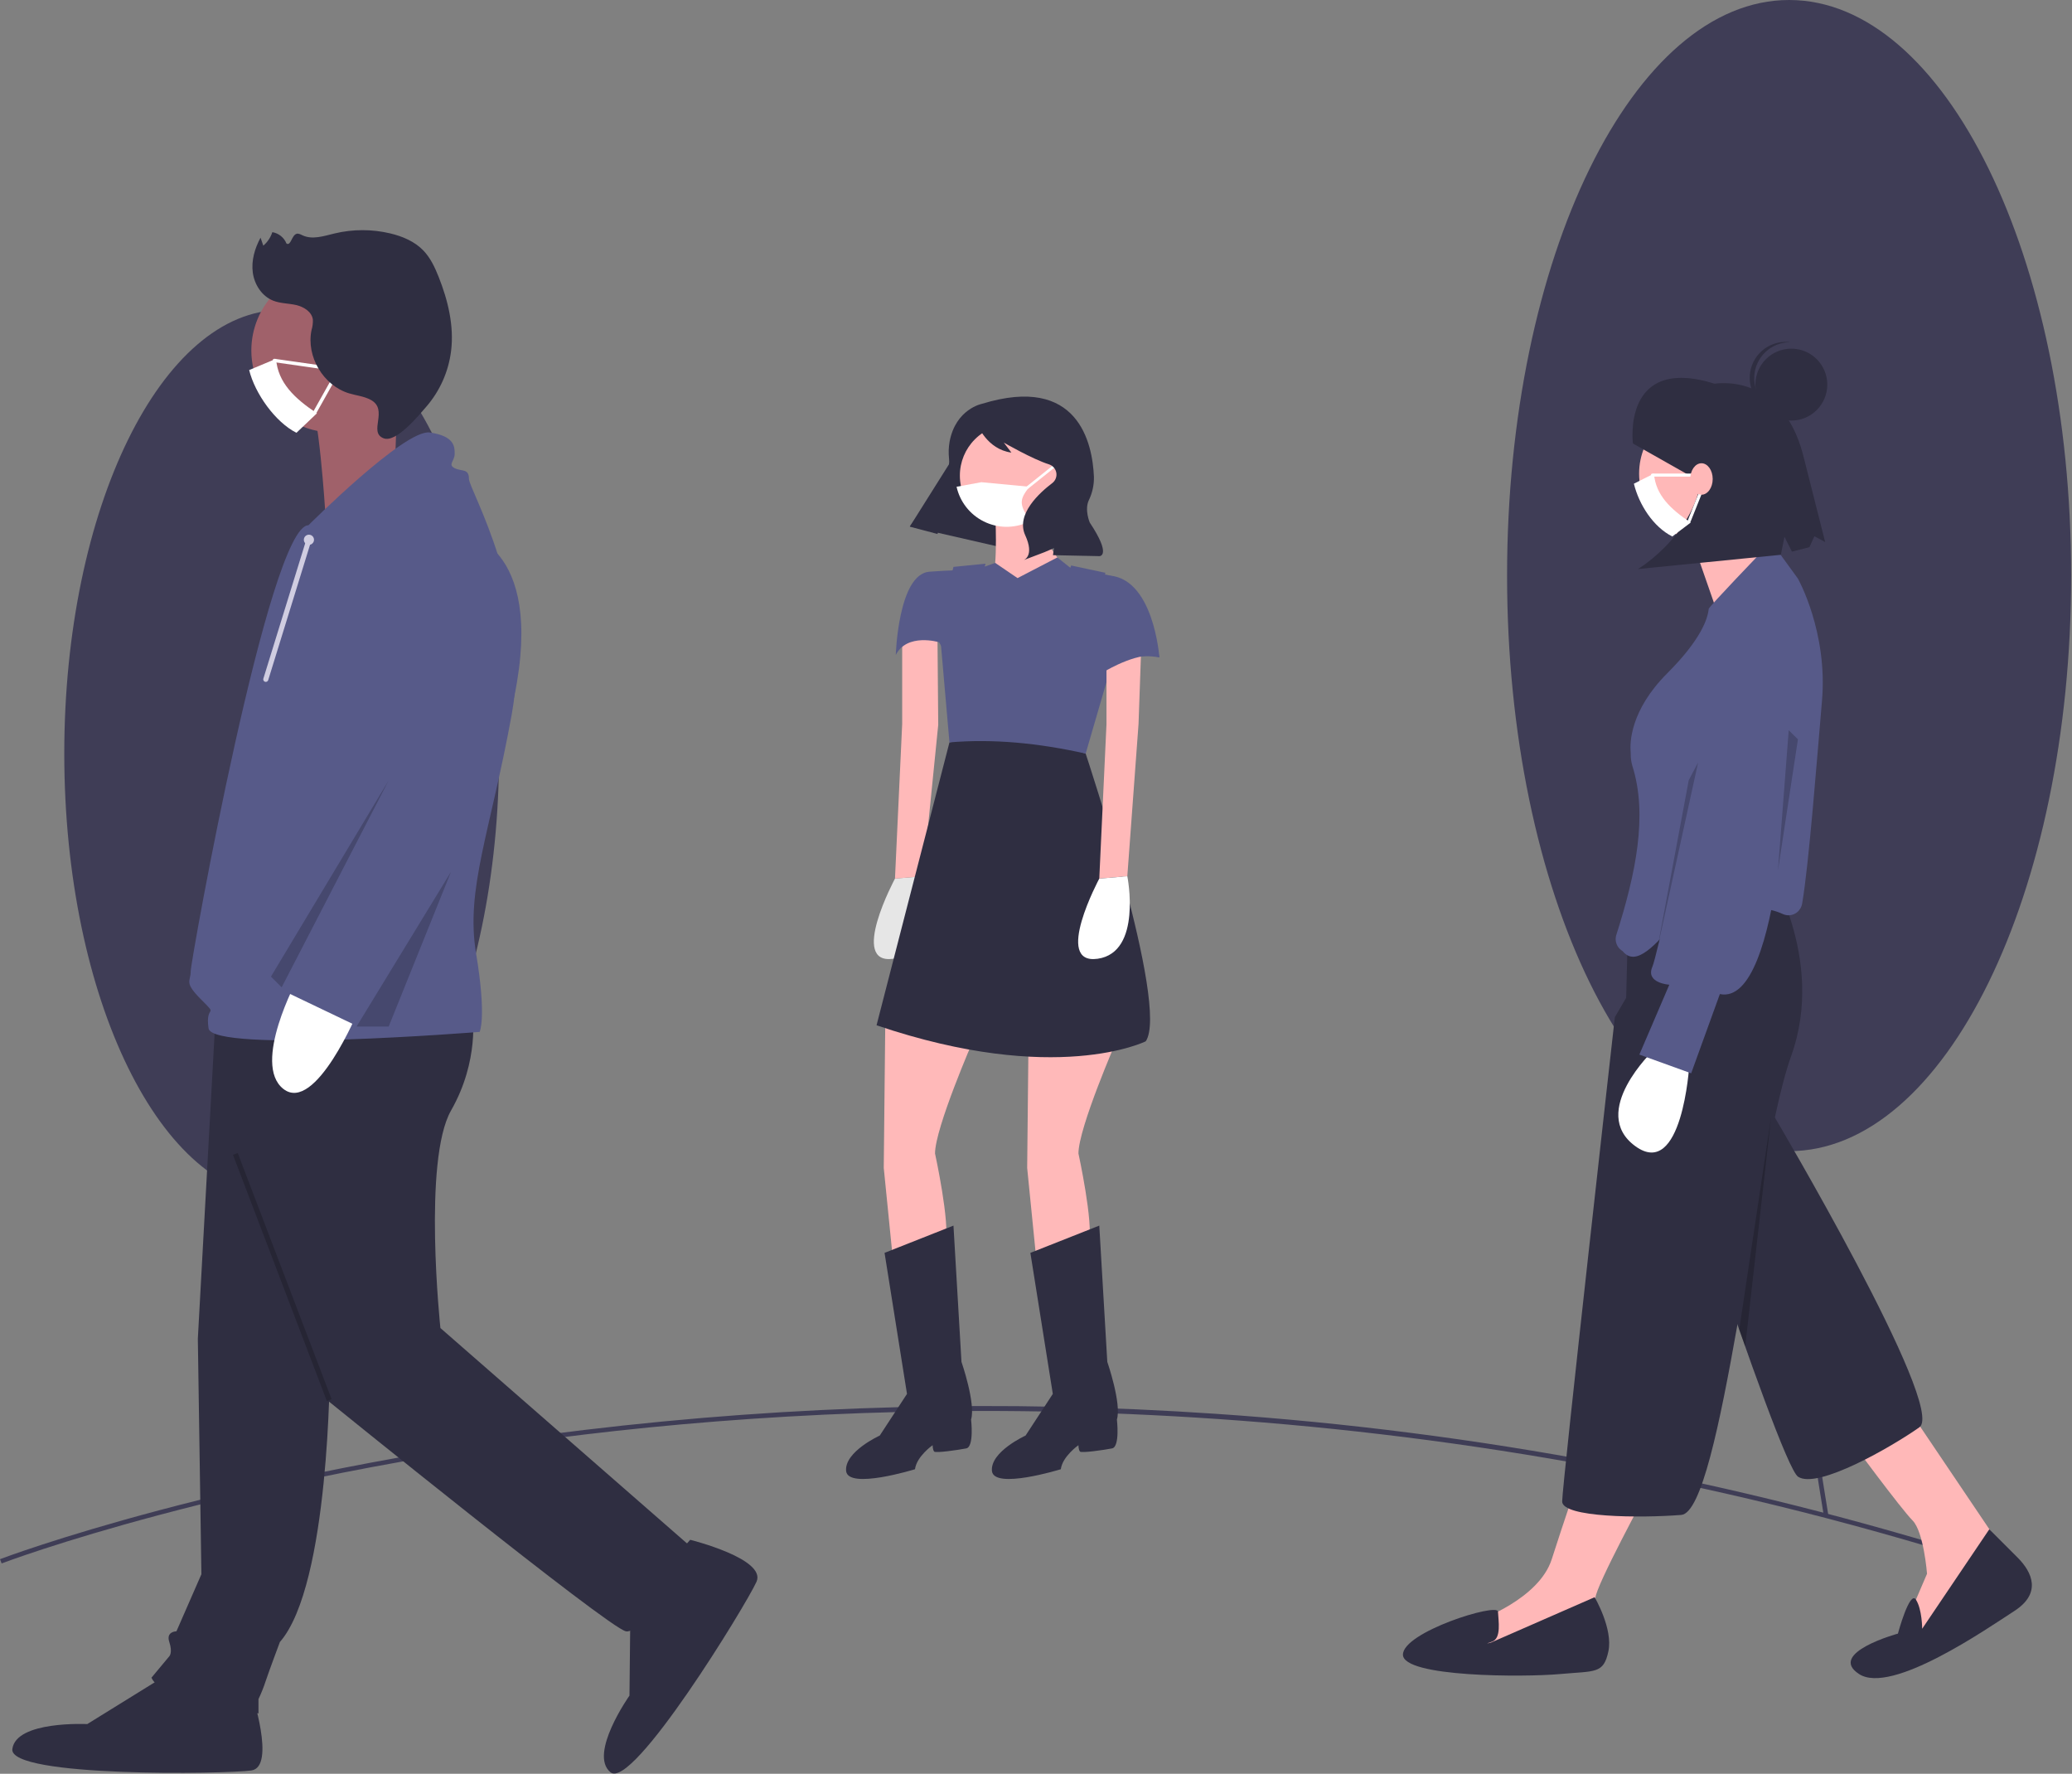 <svg width="909" height="778" viewBox="0 0 909 778" fill="none" xmlns="http://www.w3.org/2000/svg">
<rect x="0" y="0" width="909" height="778" fill="#808080" stroke="none"/>
<g clip-path="url(#clip0_317_499)">
<path d="M123.571 525.146C176.244 525.146 218.944 438.022 218.944 330.548C218.944 223.074 176.244 135.95 123.571 135.95C70.898 135.95 28.199 223.074 28.199 330.548C28.199 438.022 70.898 525.146 123.571 525.146Z" fill="#3F3D56"/>
<path d="M122.696 332.566C127.453 247.859 137.038 190.642 137.135 190.074L135.055 189.722C134.959 190.29 125.356 247.599 120.591 332.416C116.194 410.696 115.133 529.1 135.054 648.629L137.135 648.283C117.248 528.957 118.306 410.732 122.696 332.566Z" fill="#3F3D56"/>
<path d="M208.812 291.084L122.581 337.238L123.576 339.098L209.808 292.944L208.812 291.084Z" fill="#3F3D56"/>
<path d="M32.543 314.216L31.548 316.076L117.792 362.207L118.788 360.346L32.543 314.216Z" fill="#3F3D56"/>
<path d="M784.894 504.917C853.228 504.917 908.623 391.887 908.623 252.458C908.623 113.029 853.228 0 784.894 0C716.56 0 661.164 113.029 661.164 252.458C661.164 391.887 716.56 504.917 784.894 504.917Z" fill="#3F3D56"/>
<path d="M783.39 255.045C789.563 145.133 802.001 70.893 802.126 70.155L800.155 69.821C800.03 70.559 787.576 144.887 781.395 254.901C775.691 356.439 774.315 510.019 800.154 665.054L802.127 664.726C776.32 509.882 777.694 356.473 783.39 255.045Z" fill="#3F3D56"/>
<path d="M895.653 201.585L783.782 261.462L784.726 263.225L896.597 203.348L895.653 201.585Z" fill="#3F3D56"/>
<path d="M666.627 231.595L665.684 233.359L777.571 293.205L778.514 291.442L666.627 231.595Z" fill="#3F3D56"/>
<path d="M870.057 685.766C623.825 607.818 400.548 611.971 256.603 629.181C100.655 647.825 1.699 685.369 0.718 685.746L0 683.879C0.984 683.501 100.173 645.868 256.365 627.194C348.241 616.223 440.939 613.852 533.255 620.111C647.859 627.868 761.127 649.269 870.661 683.859L870.057 685.766Z" fill="#3F3D56"/>
<path d="M839.014 620.729L880.172 681.757L841.852 720.077L836.885 710.142L845.4 690.273C845.4 690.273 843.981 671.823 839.014 666.855C834.046 661.888 812.048 632.084 812.048 632.084L839.014 620.729Z" fill="#FFB8B8"/>
<path d="M786.502 423.454C786.502 423.454 794.306 435.806 777.984 489.028C777.984 489.028 854.115 617.516 842.051 626.031C829.987 634.547 797.342 653.392 788.827 647.715C780.311 642.038 718.377 449.71 718.377 449.71L786.502 423.454Z" fill="#2F2E41"/>
<path d="M872.721 670.758L885.139 683.177C891.526 689.563 895.784 698.788 883.72 706.594C871.656 714.4 829.789 743.495 815.596 734.27C801.403 725.044 832.627 716.529 832.627 716.529C832.627 716.529 837.79 697.386 840.531 701.635C843.271 705.885 843.271 714.4 843.271 714.4L872.721 670.758Z" fill="#2F2E41"/>
<path d="M722.635 654.082C722.635 654.082 699.927 695.95 699.927 700.917C699.927 705.885 701.347 720.077 701.347 720.077L658.059 730.721L643.157 723.625L648.125 710.852C648.125 710.852 675.09 701.627 680.767 683.886C686.444 666.146 692.831 647.695 692.831 647.695L722.635 654.082Z" fill="#FFB8B8"/>
<path d="M748.891 237.532C765.352 237.532 778.695 224.188 778.695 207.727C778.695 191.267 765.352 177.923 748.891 177.923C732.431 177.923 719.087 191.267 719.087 207.727C719.087 224.188 732.431 237.532 748.891 237.532Z" fill="#FFB8B8"/>
<path d="M741.085 233.274L755.315 274.159L786.502 260.24C786.502 260.24 765.213 227.597 765.213 223.339L741.085 233.274Z" fill="#FFB8B8"/>
<path d="M736.828 378.747H774.438C774.438 378.747 801.403 419.905 785.792 463.193C783.401 469.821 781.028 479.107 778.659 490.085C773.211 515.332 767.788 549.531 762.229 580.956C754.422 625.099 746.349 663.769 737.573 664.471C719.833 665.89 685.334 665.654 685.334 658.557C685.334 651.461 708.442 446.162 708.442 446.162L713.41 437.646L714.349 400.554C714.497 394.7 716.934 389.138 721.136 385.062C725.339 380.985 730.972 378.718 736.828 378.747V378.747Z" fill="#2F2E41"/>
<path d="M699.572 700.562C699.572 700.562 707.733 714.4 705.604 724.335C703.475 734.269 699.927 732.85 684.315 734.269C668.703 735.689 615.481 735.689 615.481 725.754C615.481 715.819 656.999 702.917 657.174 706.885C657.349 710.852 658.769 718.658 654.511 720.077C650.253 721.496 654.156 720.432 654.156 720.432L699.572 700.562Z" fill="#2F2E41"/>
<path d="M741.091 467.32C741.091 467.32 738.004 517.729 717.416 502.722C696.827 487.715 725.439 460.607 725.439 460.607L741.091 467.32Z" fill="white"/>
<path d="M782.184 400.93C783.173 401.377 784.266 401.545 785.343 401.417C786.421 401.29 787.444 400.871 788.302 400.206C789.548 399.228 790.377 397.816 790.624 396.252C793.6 379.091 797.225 331.518 799.312 307.461C801.931 277.276 788.847 253.896 788.738 253.753L781.027 243.152C780.227 242.044 779.074 241.24 777.758 240.87C776.442 240.501 775.04 240.588 773.78 241.117C773.78 241.117 749.708 266.092 749.619 267.056C749.242 271.197 746.377 280.373 731.444 295.305C715.106 311.644 715.015 325.904 715.377 329.886C715.4 330.147 715.413 330.409 715.413 330.67C715.382 332.457 715.625 334.237 716.133 335.95C722.976 357.525 717.617 383.356 709.011 410.319C708.684 411.537 708.745 412.827 709.184 414.009C709.623 415.192 710.419 416.208 711.462 416.918C713.975 418.628 710.961 416.091 711.858 417.189C717.789 424.457 726.325 414.328 736.088 403.275C739.489 399.424 743.344 395.06 747.888 390.517C754.134 384.27 766.07 398.525 771.62 398.525C775.272 398.569 778.873 399.389 782.184 400.93V400.93Z" fill="#575A89"/>
<path d="M785.493 264.761C785.493 264.761 801.082 277.907 792.225 294.957C783.369 312.006 784.547 324.581 784.547 324.581C784.547 324.581 782.189 441.706 754.516 436.015L741.929 470.768L719.195 462.563L732.341 431.91C732.341 431.91 721.812 431.255 724.889 424.081C727.049 419.042 738.691 364.363 745.43 332.259C748.286 318.655 750.261 309.105 750.261 309.105C750.261 309.105 759.218 261.214 785.493 264.761Z" fill="#575A89"/>
<path opacity="0.2" d="M788.763 324.281L779.998 381.79L784.727 320.297L788.763 324.281Z" fill="black"/>
<path d="M716.374 194.522C716.374 194.522 711.363 155.527 752.247 168.314C752.247 168.314 781.446 162.956 791.022 199.48L800.718 237.767L795.993 235.195L793.79 240.01L786.132 241.949L782.856 235.446L781.27 243.343L718.554 249.596C718.554 249.596 746.643 232.984 747.089 203.211L741.738 208.865L716.374 194.522Z" fill="#2F2E41"/>
<path opacity="0.2" d="M763.014 583.199L776.999 490.013L765.625 590.611L763.014 583.199Z" fill="black"/>
<path d="M785.869 184.466C794.579 184.466 801.639 177.406 801.639 168.696C801.639 159.986 794.579 152.926 785.869 152.926C777.16 152.926 770.099 159.986 770.099 168.696C770.099 177.406 777.16 184.466 785.869 184.466Z" fill="#2F2E41"/>
<path d="M769.62 164.835C769.879 160.834 771.653 157.082 774.582 154.344C777.511 151.605 781.373 150.086 785.383 150.096C785.057 150.054 784.734 150.004 784.402 149.983C782.335 149.849 780.261 150.123 778.3 150.791C776.339 151.459 774.529 152.506 772.972 153.874C771.416 155.241 770.145 156.902 769.23 158.761C768.316 160.62 767.777 162.641 767.644 164.708C767.511 166.776 767.787 168.849 768.456 170.81C769.124 172.771 770.173 174.58 771.541 176.136C772.909 177.691 774.571 178.962 776.43 179.875C778.29 180.788 780.311 181.326 782.378 181.458C782.71 181.48 783.037 181.471 783.365 181.472C779.388 180.968 775.752 178.967 773.198 175.876C770.644 172.785 769.364 168.837 769.62 164.835V164.835Z" fill="#2F2E41"/>
<path opacity="0.2" d="M740.865 342.202L726.99 416.567L744.974 334.43L740.865 342.202Z" fill="black"/>
<path d="M741.73 229.206L733.643 235.303C725.315 231.111 719.068 221.414 716.798 212.159L725.61 207.712C726.303 217.152 733.004 223.428 741.73 229.206Z" fill="white"/>
<path d="M745.089 209.056H724.939C724.761 209.056 724.59 208.985 724.464 208.859C724.338 208.733 724.267 208.562 724.267 208.384C724.267 208.206 724.338 208.035 724.464 207.909C724.59 207.783 724.761 207.712 724.939 207.712H745.089C745.267 207.712 745.438 207.783 745.563 207.909C745.689 208.035 745.76 208.206 745.76 208.384C745.76 208.562 745.689 208.733 745.563 208.859C745.438 208.985 745.267 209.056 745.089 209.056V209.056Z" fill="white"/>
<path d="M741.059 229.206C740.949 229.206 740.841 229.179 740.744 229.127C740.647 229.076 740.564 229.001 740.502 228.911C740.441 228.82 740.403 228.715 740.391 228.606C740.379 228.497 740.395 228.387 740.435 228.285L745.809 214.851C745.841 214.769 745.89 214.694 745.951 214.631C746.013 214.568 746.086 214.517 746.167 214.482C746.248 214.447 746.336 214.429 746.424 214.428C746.512 214.426 746.6 214.443 746.682 214.475C746.764 214.508 746.839 214.557 746.902 214.619C746.965 214.68 747.015 214.754 747.05 214.835C747.085 214.917 747.103 215.004 747.104 215.092C747.105 215.18 747.088 215.268 747.055 215.35L741.682 228.783C741.632 228.908 741.546 229.015 741.435 229.09C741.324 229.165 741.193 229.206 741.059 229.206V229.206Z" fill="white"/>
<path d="M746.444 216.992C749.166 216.992 751.372 213.903 751.372 210.093C751.372 206.282 749.166 203.193 746.444 203.193C743.722 203.193 741.516 206.282 741.516 210.093C741.516 213.903 743.722 216.992 746.444 216.992Z" fill="#FFB8B8"/>
<path d="M399.191 230.876L451.677 242.887L473.853 201.062L428.974 183.54L399.191 230.876Z" fill="#2F2E41"/>
<path d="M427.077 456.027C427.077 456.027 410.205 494.691 410.205 505.939C410.205 505.939 416.884 536.518 414.775 544.954L407.393 560.771L391.928 554.444L387.71 512.265L388.413 444.779L427.077 456.027Z" fill="#FFB9B9"/>
<path d="M436.567 224.746C436.567 224.746 437.973 247.944 435.161 254.974C432.349 262.004 445.706 275.361 445.706 275.361L466.796 247.944C466.796 247.944 452.736 233.885 456.251 218.419L436.567 224.746Z" fill="#FFB9B9"/>
<path d="M392.631 385.377C392.631 385.377 372.245 423.338 391.928 420.526C411.611 417.714 404.933 384.323 404.933 384.323" fill="#E6E6E6"/>
<path d="M404.933 384.323L411.611 317.891L411.26 277.47L395.794 280.281V317.539L392.631 385.377" fill="#FFB9B9"/>
<path d="M388.062 549.523L418.29 537.573L421.805 597.326C421.805 597.326 428.132 615.604 426.023 622.634C426.023 622.634 427.429 634.584 423.914 635.287C420.399 635.99 410.557 637.396 409.854 636.693C409.151 635.99 409.151 633.881 409.151 633.881C409.151 633.881 402.121 638.802 401.418 644.426C401.418 644.426 371.893 653.565 371.19 645.129C370.487 636.693 385.953 629.663 385.953 629.663L397.904 611.386L388.062 549.523Z" fill="#2F2E41"/>
<path d="M489.994 456.027C489.994 456.027 473.122 494.691 473.122 505.939C473.122 505.939 479.801 536.518 477.692 544.954L470.31 560.771L454.845 554.444L450.627 512.265L451.33 444.779L489.994 456.027Z" fill="#FFB9B9"/>
<path d="M452.033 549.523L482.261 537.573L485.776 597.326C485.776 597.326 492.103 615.604 489.994 622.634C489.994 622.634 491.4 634.584 487.885 635.287C484.37 635.99 474.528 637.396 473.825 636.693C473.122 635.99 473.122 633.881 473.122 633.881C473.122 633.881 466.093 638.802 465.39 644.426C465.39 644.426 435.864 653.565 435.161 645.129C434.458 636.693 449.924 629.663 449.924 629.663L461.875 611.386L452.033 549.523Z" fill="#2F2E41"/>
<path d="M466.098 208.581C466.095 214.117 464.052 219.458 460.358 223.581C456.664 227.705 451.579 230.322 446.077 230.931C440.575 231.54 435.041 230.099 430.534 226.884C426.028 223.668 422.865 218.904 421.651 213.503C421.281 211.888 421.097 210.237 421.101 208.581C421.105 202.616 423.477 196.898 427.696 192.682C431.914 188.466 437.635 186.097 443.599 186.097C449.563 186.097 455.284 188.466 459.503 192.682C463.721 196.898 466.094 202.616 466.098 208.581V208.581Z" fill="#FFB9B9"/>
<path d="M446.409 253.568L463.866 244.503L471.716 250.756C471.716 250.756 490.697 250.053 497.727 258.489C504.757 266.925 508.623 288.366 508.623 288.366C508.623 288.366 485.424 283.445 488.236 303.128L484.018 291.881L480.152 301.371L433.052 317.539L411.963 281.687C411.963 281.687 397.903 277.47 392.982 287.311C392.982 287.311 394.037 251.811 407.745 250.756C416.964 250.047 423.914 250.053 423.914 250.053L431.646 248.647L436.598 246.89L446.409 253.568Z" fill="#575A89"/>
<path d="M476.286 330.545C476.286 330.545 513.192 441.264 502.648 456.73C502.648 456.73 463.281 476.413 384.547 449.7L416.532 325.624C436.18 321.606 456.098 323.246 476.286 330.545Z" fill="#2F2E41"/>
<path d="M476.286 330.545L486.673 294.85C474.213 281.3 484.967 251.253 484.967 251.253L469.933 248.031C469.933 248.031 454.845 288.717 439.379 283.796C423.914 278.876 432.349 247.241 432.349 247.241L418.29 248.647L411.963 273.252L416.532 325.624C435.589 323.989 455.575 325.891 476.286 330.545Z" fill="#575A89"/>
<path d="M494.563 384.323L499.484 317.539L500.89 277.47L485.425 280.281V317.539L482.261 385.377" fill="#FFB9B9"/>
<path d="M482.261 385.377C482.261 385.377 461.874 423.338 481.558 420.526C501.241 417.714 494.563 384.323 494.563 384.323" fill="white"/>
<path d="M508.623 288.366C508.623 288.366 506.124 252.264 485.229 252.389V294.139C485.229 294.139 500.89 284.851 508.623 288.366Z" fill="#575A89"/>
<path d="M450.792 214.386C450.673 214.386 450.557 214.349 450.46 214.28C450.363 214.212 450.29 214.114 450.251 214.002C450.211 213.89 450.208 213.768 450.241 213.654C450.273 213.54 450.341 213.438 450.434 213.364L461.907 204.186C461.965 204.138 462.033 204.103 462.106 204.081C462.178 204.06 462.254 204.053 462.33 204.061C462.405 204.069 462.478 204.092 462.544 204.128C462.611 204.165 462.669 204.214 462.716 204.273C462.764 204.332 462.799 204.4 462.82 204.473C462.841 204.546 462.847 204.622 462.838 204.697C462.83 204.772 462.806 204.845 462.77 204.911C462.733 204.977 462.683 205.035 462.624 205.082L451.151 214.261C451.049 214.342 450.923 214.386 450.792 214.386Z" fill="white"/>
<path d="M451.661 228.154C451.408 228.463 451.156 228.773 450.892 229.06C447.848 230.44 444.535 231.125 441.193 231.064C437.851 231.003 434.565 230.199 431.573 228.709C428.581 227.219 425.959 225.081 423.897 222.451C421.834 219.82 420.384 216.764 419.651 213.503L430.523 211.503L451.661 213.503C446.819 219.4 447.404 221.442 451.661 228.154Z" fill="white"/>
<path d="M430.896 177.091C430.896 177.091 419.269 179.278 416.58 193.779C416.16 196.224 416.083 198.717 416.352 201.183C416.621 203.975 416.231 209.87 410.171 216.812C406.216 221.314 402.531 226.047 399.135 230.984V230.984L411.284 234.219L416.713 214.09C419.344 204.331 423.398 195.013 428.745 186.435L428.856 186.256C428.856 186.256 432.891 197.037 443.707 198.515L440.372 194.125C440.372 194.125 453.015 201.434 460.178 203.666C460.995 203.921 461.728 204.394 462.296 205.035C462.865 205.675 463.248 206.458 463.404 207.3C463.56 208.142 463.484 209.011 463.183 209.813C462.882 210.614 462.368 211.319 461.697 211.85C461.646 211.89 461.594 211.93 461.541 211.97C456.273 215.972 445.525 225.52 449.771 234.757C454.017 243.993 449.065 245.677 449.065 245.677L458.196 242.204L462.376 240.414L461.953 243.504L482.356 243.931C482.356 243.931 487.869 243.898 478.076 229.182C478.076 229.182 475.713 223.664 477.653 219.448C479.21 216.255 479.985 212.738 479.914 209.187C479.297 194.35 473.047 164.166 430.896 177.091Z" fill="#2F2E41"/>
<path d="M144.696 599.713C144.696 599.713 144.696 695.175 122.787 720.214C122.787 720.214 118.092 732.734 116.527 737.429C115.652 740.101 114.606 742.715 113.397 745.253V751.513C113.397 751.513 71.143 746.818 66.448 735.864L74.273 726.474C74.273 726.474 75.838 724.909 74.273 720.214C72.708 715.519 77.403 715.519 77.403 715.519L88.358 690.48L86.793 587.193L94.618 444.783L161.91 441.653L144.696 599.713Z" fill="#2F2E41"/>
<path d="M110.267 742.123C110.267 742.123 121.222 774.987 110.267 776.552C99.312 778.117 3.851 779.682 5.416 767.162C6.98 754.643 38.279 756.208 38.279 756.208L71.143 735.864L110.267 742.123Z" fill="#2F2E41"/>
<path d="M207.294 444.783C207.294 444.783 210.424 465.127 197.904 487.037C185.385 508.946 193.209 582.499 193.209 582.499L304.321 679.525C304.321 679.525 282.412 717.084 274.587 715.519C266.762 713.954 143.131 613.797 143.131 613.797L94.618 451.043L207.294 444.783Z" fill="#2F2E41"/>
<path d="M302.794 675.379C302.794 675.379 336.416 683.72 331.874 693.81C327.331 703.9 277.547 785.368 267.811 777.344C258.074 769.32 276.152 743.722 276.152 743.722L276.562 705.073L302.794 675.379Z" fill="#2F2E41"/>
<path d="M182.255 153.705C182.267 161.95 179.433 169.946 174.231 176.342C170.118 181.44 164.688 185.315 158.531 187.548C152.373 189.782 145.722 190.288 139.297 189.012C136.08 188.391 132.966 187.319 130.048 185.83C125.413 183.494 121.339 180.182 118.104 176.122C114.87 172.063 112.552 167.351 111.311 162.312C110.612 159.496 110.26 156.606 110.265 153.705C110.265 144.159 114.057 135.003 120.808 128.253C127.558 121.503 136.714 117.71 146.26 117.71C155.806 117.71 164.962 121.503 171.712 128.253C178.462 135.003 182.255 144.159 182.255 153.705V153.705Z" fill="#A0616A"/>
<path d="M174.582 166.402L172.99 212.72L142.703 224.686C142.703 224.686 139.733 177.26 135.541 174.631C131.348 172.002 174.582 166.402 174.582 166.402Z" fill="#A0616A"/>
<path d="M135.306 230.385C135.306 230.385 177.56 188.131 188.515 189.696C199.469 191.261 199.469 195.956 199.469 199.086C199.469 202.216 196.339 203.781 199.469 205.346C202.599 206.911 205.729 205.346 205.729 210.041C205.729 214.735 233.898 261.684 224.508 313.327C215.119 364.971 204.164 390.01 208.859 418.179C213.554 446.348 210.424 452.608 210.424 452.608C210.424 452.608 93.053 461.997 91.488 451.043C89.923 440.088 96.183 446.348 88.358 438.523C80.533 430.698 83.663 430.698 83.663 426.004C83.663 421.309 118.092 230.385 135.306 230.385Z" fill="#575A89"/>
<path d="M157.215 443.218C157.215 443.218 138.436 488.602 124.351 477.647C110.267 466.692 130.611 429.133 130.611 429.133L157.215 443.218Z" fill="white"/>
<path d="M202.599 233.515C202.599 233.515 239.368 237.724 225.678 305.26C211.989 372.795 158.78 451.043 158.78 451.043L122.787 433.828L169.735 341.496L158.78 283.593C158.78 283.593 152.521 228.82 202.599 233.515Z" fill="#575A89"/>
<path opacity="0.2" d="M170.518 342.279L118.874 428.351L123.569 433.046L170.518 342.279Z" fill="black"/>
<path opacity="0.2" d="M197.853 382.389L156.433 450.26H170.518L197.853 382.389Z" fill="black"/>
<path opacity="0.2" d="M104.29 505.73L102.209 506.523L143.391 614.498L145.471 613.705L104.29 505.73Z" fill="black"/>
<path d="M135.528 238.977C136.758 238.977 137.754 237.981 137.754 236.751C137.754 235.522 136.758 234.525 135.528 234.525C134.298 234.525 133.302 235.522 133.302 236.751C133.302 237.981 134.298 238.977 135.528 238.977Z" fill="#D0CDE1"/>
<path d="M116.605 299.086C116.843 299.086 117.074 299.01 117.266 298.869C117.457 298.727 117.598 298.529 117.668 298.301L136.591 237.08C136.635 236.94 136.65 236.793 136.637 236.648C136.624 236.502 136.582 236.36 136.514 236.231C136.445 236.101 136.352 235.987 136.24 235.893C136.127 235.8 135.997 235.729 135.858 235.686C135.718 235.643 135.571 235.627 135.425 235.641C135.28 235.655 135.138 235.697 135.009 235.765C134.879 235.834 134.765 235.927 134.671 236.04C134.578 236.152 134.508 236.282 134.465 236.422L115.542 297.645C115.491 297.811 115.479 297.987 115.508 298.159C115.538 298.331 115.607 298.493 115.71 298.633C115.814 298.774 115.948 298.888 116.104 298.966C116.259 299.045 116.431 299.086 116.605 299.086V299.086Z" fill="#D0CDE1"/>
<path d="M139.043 181.273L130.048 189.83C120.784 185.168 111.836 172.606 109.311 162.311L121.113 157.366C121.883 167.866 129.337 174.847 139.043 181.273Z" fill="white"/>
<path d="M141.286 161.848C141.25 161.848 141.215 161.846 141.179 161.841L120.261 158.853C120.164 158.839 120.07 158.806 119.986 158.756C119.901 158.706 119.827 158.64 119.768 158.562C119.71 158.483 119.667 158.394 119.642 158.299C119.618 158.204 119.612 158.105 119.626 158.008C119.64 157.911 119.673 157.817 119.723 157.733C119.773 157.648 119.839 157.574 119.917 157.516C119.996 157.457 120.085 157.414 120.18 157.389C120.275 157.365 120.374 157.359 120.471 157.373L141.389 160.361C141.577 160.388 141.747 160.484 141.865 160.631C141.984 160.778 142.043 160.965 142.03 161.153C142.017 161.342 141.933 161.518 141.795 161.647C141.657 161.776 141.475 161.848 141.286 161.848V161.848Z" fill="white"/>
<path d="M138.296 181.273C138.166 181.273 138.037 181.239 137.924 181.174C137.811 181.109 137.717 181.016 137.651 180.903C137.585 180.79 137.55 180.662 137.549 180.532C137.548 180.401 137.581 180.273 137.645 180.159L144.576 167.821C144.624 167.735 144.689 167.659 144.766 167.599C144.843 167.538 144.931 167.493 145.026 167.466C145.12 167.439 145.219 167.432 145.317 167.443C145.414 167.455 145.509 167.486 145.594 167.534C145.68 167.582 145.755 167.647 145.816 167.724C145.877 167.802 145.921 167.89 145.948 167.985C145.974 168.079 145.981 168.178 145.969 168.276C145.957 168.373 145.926 168.468 145.878 168.553L138.947 180.892C138.882 181.007 138.788 181.104 138.673 181.171C138.559 181.238 138.429 181.273 138.296 181.273V181.273Z" fill="white"/>
<path d="M162.552 175.331C159.638 173.79 156.253 173.473 153.099 172.515C141.815 169.089 134.256 156.333 136.67 144.79C137.116 143.309 137.316 141.766 137.262 140.22C136.84 136.802 133.342 134.596 129.988 133.812C126.633 133.029 123.064 133.143 119.858 131.883C114.908 129.938 111.62 124.851 110.907 119.58C110.194 114.31 111.758 108.934 114.302 104.263L115.513 107.75C117.361 106.186 118.733 104.134 119.472 101.829C120.849 102.06 122.144 102.641 123.232 103.516C124.32 104.391 125.165 105.531 125.687 106.826C127.632 107.973 127.912 103.263 130.06 102.569C130.96 102.278 131.885 102.83 132.742 103.23C137.07 105.249 142.1 103.523 146.743 102.404C154.784 100.475 163.166 100.465 171.212 102.375C176.557 103.65 181.848 105.87 185.672 109.815C188.813 113.055 190.771 117.245 192.437 121.439C196.539 131.763 199.249 142.934 197.895 153.961C196.767 162.984 192.992 171.471 187.047 178.351C183.949 181.92 173.844 194.37 168.303 192.247C161.34 189.58 170.756 179.668 162.552 175.331Z" fill="#2F2E41"/>
</g>
<defs>
<clipPath id="clip0_317_499">
<rect width="908.623" height="777.899" fill="white"/>
</clipPath>
</defs>
</svg>

